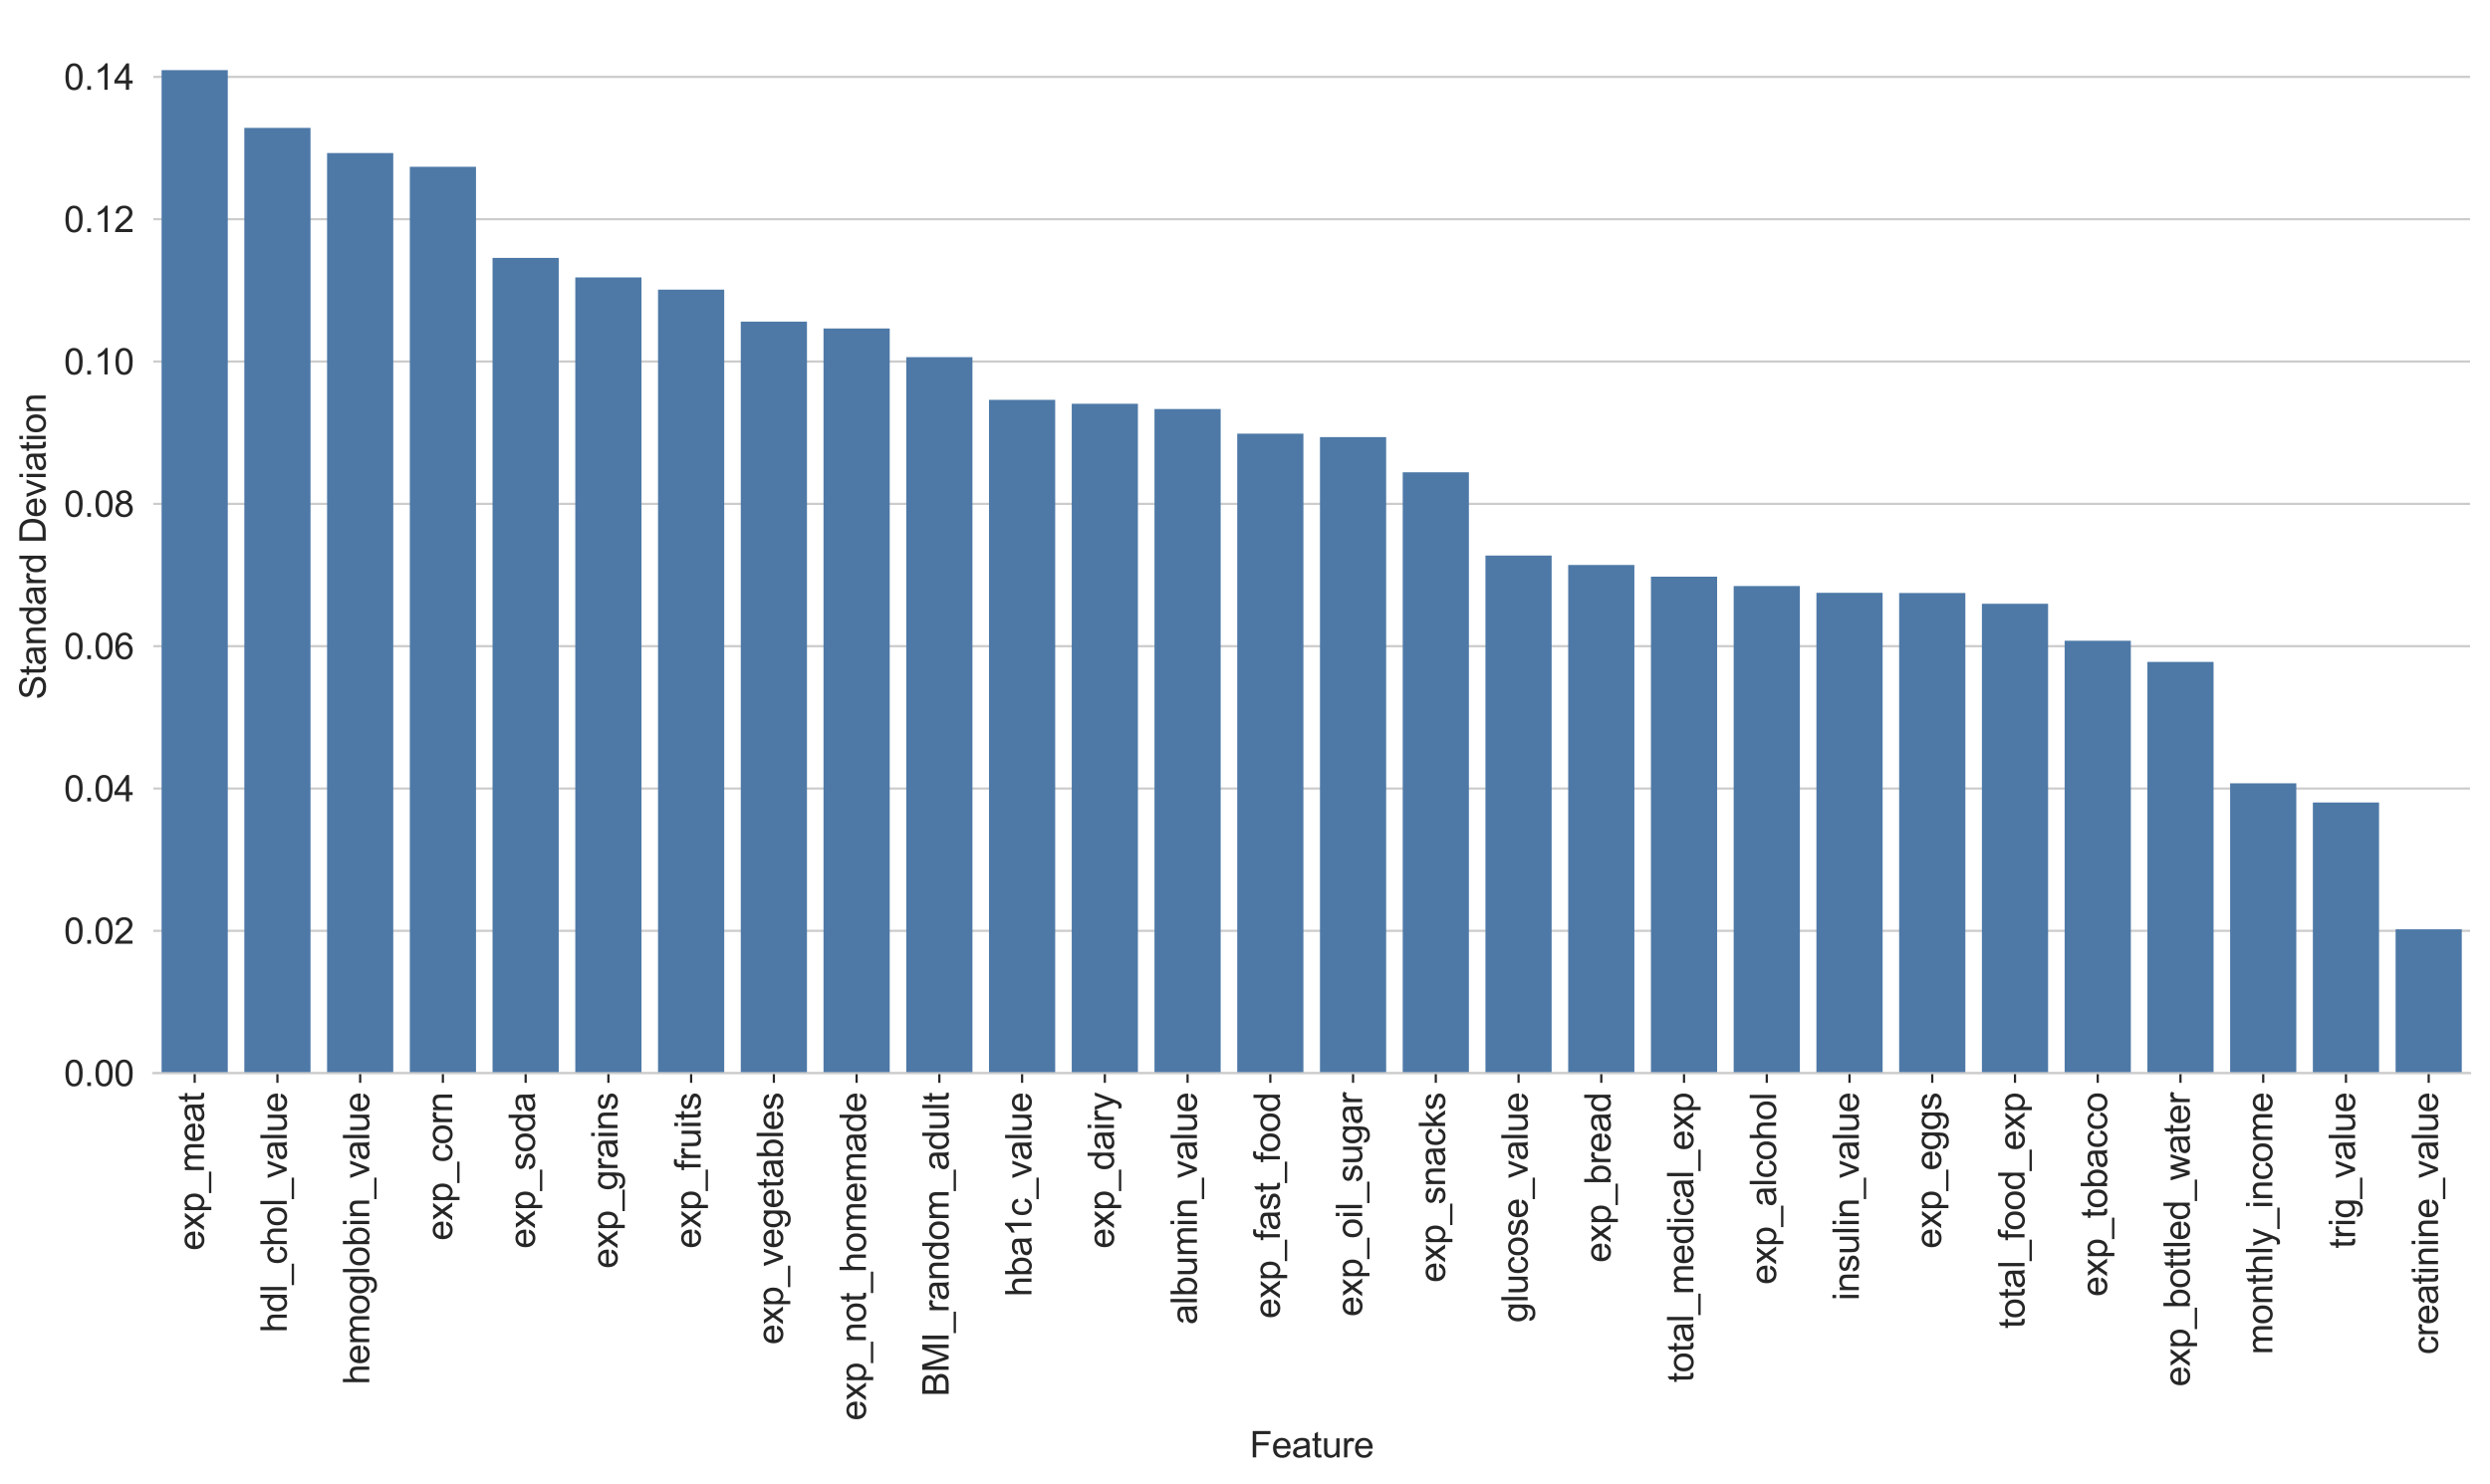 <?xml version="1.0" encoding="utf-8" standalone="no"?>
<!DOCTYPE svg PUBLIC "-//W3C//DTD SVG 1.1//EN"
  "http://www.w3.org/Graphics/SVG/1.1/DTD/svg11.dtd">
<svg height="536.328pt" version="1.1" viewBox="0 0 899.588 536.328" width="899.588pt" xmlns="http://www.w3.org/2000/svg" xmlns:xlink="http://www.w3.org/1999/xlink">
 <defs>
  <style type="text/css">*{stroke-linecap:butt;stroke-linejoin:round;}</style>
 </defs>
 <g id="figure_1">
  <g id="patch_1">
   <path d="M 0 536.328 
L 899.588 536.328 
L 899.588 0 
L 0 0 
z
" style="fill:#ffffff;"/>
  </g>
  <g id="axes_1">
   <g id="patch_2">
    <path d="M 55.388 387.72 
L 892.388 387.72 
L 892.388 7.2 
L 55.388 7.2 
z
" style="fill:#ffffff;"/>
   </g>
   <g id="matplotlib.axis_1">
    <g id="xtick_1">
     <g id="line2d_1">
      <defs>
       <path d="M 0 0 
L 0 3.5 
" id="m341958b7c1" style="stroke:#262626;stroke-width:0.8;"/>
      </defs>
      <g>
       <use style="fill:#262626;stroke:#262626;stroke-width:0.8;" x="70.335" xlink:href="#m341958b7c1" y="387.72"/>
      </g>
     </g>
     <g id="text_1">
      <!-- exp_meat -->
      <g style="fill:#262626;" transform="translate(73.695 451.806)rotate(-90)scale(0.13 -0.13)">
       <defs>
        <path d="M 2694 1069 
L 3275 997 
Q 3138 488 2766 206 
Q 2394 -75 1816 -75 
Q 1088 -75 661 373 
Q 234 822 234 1631 
Q 234 2469 665 2931 
Q 1097 3394 1784 3394 
Q 2450 3394 2872 2941 
Q 3294 2488 3294 1666 
Q 3294 1616 3291 1516 
L 816 1516 
Q 847 969 1125 678 
Q 1403 388 1819 388 
Q 2128 388 2347 550 
Q 2566 713 2694 1069 
z
M 847 1978 
L 2700 1978 
Q 2663 2397 2488 2606 
Q 2219 2931 1791 2931 
Q 1403 2931 1139 2672 
Q 875 2413 847 1978 
z
" id="ArialMT-65" transform="scale(0.016)"/>
        <path d="M 47 0 
L 1259 1725 
L 138 3319 
L 841 3319 
L 1350 2541 
Q 1494 2319 1581 2169 
Q 1719 2375 1834 2534 
L 2394 3319 
L 3066 3319 
L 1919 1756 
L 3153 0 
L 2463 0 
L 1781 1031 
L 1600 1309 
L 728 0 
L 47 0 
z
" id="ArialMT-78" transform="scale(0.016)"/>
        <path d="M 422 -1272 
L 422 3319 
L 934 3319 
L 934 2888 
Q 1116 3141 1344 3267 
Q 1572 3394 1897 3394 
Q 2322 3394 2647 3175 
Q 2972 2956 3137 2557 
Q 3303 2159 3303 1684 
Q 3303 1175 3120 767 
Q 2938 359 2589 142 
Q 2241 -75 1856 -75 
Q 1575 -75 1351 44 
Q 1128 163 984 344 
L 984 -1272 
L 422 -1272 
z
M 931 1641 
Q 931 1000 1190 694 
Q 1450 388 1819 388 
Q 2194 388 2461 705 
Q 2728 1022 2728 1688 
Q 2728 2322 2467 2637 
Q 2206 2953 1844 2953 
Q 1484 2953 1207 2617 
Q 931 2281 931 1641 
z
" id="ArialMT-70" transform="scale(0.016)"/>
        <path d="M -97 -1272 
L -97 -866 
L 3631 -866 
L 3631 -1272 
L -97 -1272 
z
" id="ArialMT-5f" transform="scale(0.016)"/>
        <path d="M 422 0 
L 422 3319 
L 925 3319 
L 925 2853 
Q 1081 3097 1340 3245 
Q 1600 3394 1931 3394 
Q 2300 3394 2536 3241 
Q 2772 3088 2869 2813 
Q 3263 3394 3894 3394 
Q 4388 3394 4653 3120 
Q 4919 2847 4919 2278 
L 4919 0 
L 4359 0 
L 4359 2091 
Q 4359 2428 4304 2576 
Q 4250 2725 4106 2815 
Q 3963 2906 3769 2906 
Q 3419 2906 3187 2673 
Q 2956 2441 2956 1928 
L 2956 0 
L 2394 0 
L 2394 2156 
Q 2394 2531 2256 2718 
Q 2119 2906 1806 2906 
Q 1569 2906 1367 2781 
Q 1166 2656 1075 2415 
Q 984 2175 984 1722 
L 984 0 
L 422 0 
z
" id="ArialMT-6d" transform="scale(0.016)"/>
        <path d="M 2588 409 
Q 2275 144 1986 34 
Q 1697 -75 1366 -75 
Q 819 -75 525 192 
Q 231 459 231 875 
Q 231 1119 342 1320 
Q 453 1522 633 1644 
Q 813 1766 1038 1828 
Q 1203 1872 1538 1913 
Q 2219 1994 2541 2106 
Q 2544 2222 2544 2253 
Q 2544 2597 2384 2738 
Q 2169 2928 1744 2928 
Q 1347 2928 1158 2789 
Q 969 2650 878 2297 
L 328 2372 
Q 403 2725 575 2942 
Q 747 3159 1072 3276 
Q 1397 3394 1825 3394 
Q 2250 3394 2515 3294 
Q 2781 3194 2906 3042 
Q 3031 2891 3081 2659 
Q 3109 2516 3109 2141 
L 3109 1391 
Q 3109 606 3145 398 
Q 3181 191 3288 0 
L 2700 0 
Q 2613 175 2588 409 
z
M 2541 1666 
Q 2234 1541 1622 1453 
Q 1275 1403 1131 1340 
Q 988 1278 909 1158 
Q 831 1038 831 891 
Q 831 666 1001 516 
Q 1172 366 1500 366 
Q 1825 366 2078 508 
Q 2331 650 2450 897 
Q 2541 1088 2541 1459 
L 2541 1666 
z
" id="ArialMT-61" transform="scale(0.016)"/>
        <path d="M 1650 503 
L 1731 6 
Q 1494 -44 1306 -44 
Q 1000 -44 831 53 
Q 663 150 594 308 
Q 525 466 525 972 
L 525 2881 
L 113 2881 
L 113 3319 
L 525 3319 
L 525 4141 
L 1084 4478 
L 1084 3319 
L 1650 3319 
L 1650 2881 
L 1084 2881 
L 1084 941 
Q 1084 700 1114 631 
Q 1144 563 1211 522 
Q 1278 481 1403 481 
Q 1497 481 1650 503 
z
" id="ArialMT-74" transform="scale(0.016)"/>
       </defs>
       <use xlink:href="#ArialMT-65"/>
       <use x="55.615" xlink:href="#ArialMT-78"/>
       <use x="105.615" xlink:href="#ArialMT-70"/>
       <use x="161.23" xlink:href="#ArialMT-5f"/>
       <use x="216.846" xlink:href="#ArialMT-6d"/>
       <use x="300.146" xlink:href="#ArialMT-65"/>
       <use x="355.762" xlink:href="#ArialMT-61"/>
       <use x="411.377" xlink:href="#ArialMT-74"/>
      </g>
     </g>
    </g>
    <g id="xtick_2">
     <g id="line2d_2">
      <g>
       <use style="fill:#262626;stroke:#262626;stroke-width:0.8;" x="100.227" xlink:href="#m341958b7c1" y="387.72"/>
      </g>
     </g>
     <g id="text_2">
      <!-- hdl_chol_value -->
      <g style="fill:#262626;" transform="translate(103.588 481.448)rotate(-90)scale(0.13 -0.13)">
       <defs>
        <path d="M 422 0 
L 422 4581 
L 984 4581 
L 984 2938 
Q 1378 3394 1978 3394 
Q 2347 3394 2619 3248 
Q 2891 3103 3008 2847 
Q 3125 2591 3125 2103 
L 3125 0 
L 2563 0 
L 2563 2103 
Q 2563 2525 2380 2717 
Q 2197 2909 1863 2909 
Q 1613 2909 1392 2779 
Q 1172 2650 1078 2428 
Q 984 2206 984 1816 
L 984 0 
L 422 0 
z
" id="ArialMT-68" transform="scale(0.016)"/>
        <path d="M 2575 0 
L 2575 419 
Q 2259 -75 1647 -75 
Q 1250 -75 917 144 
Q 584 363 401 755 
Q 219 1147 219 1656 
Q 219 2153 384 2558 
Q 550 2963 881 3178 
Q 1213 3394 1622 3394 
Q 1922 3394 2156 3267 
Q 2391 3141 2538 2938 
L 2538 4581 
L 3097 4581 
L 3097 0 
L 2575 0 
z
M 797 1656 
Q 797 1019 1065 703 
Q 1334 388 1700 388 
Q 2069 388 2326 689 
Q 2584 991 2584 1609 
Q 2584 2291 2321 2609 
Q 2059 2928 1675 2928 
Q 1300 2928 1048 2622 
Q 797 2316 797 1656 
z
" id="ArialMT-64" transform="scale(0.016)"/>
        <path d="M 409 0 
L 409 4581 
L 972 4581 
L 972 0 
L 409 0 
z
" id="ArialMT-6c" transform="scale(0.016)"/>
        <path d="M 2588 1216 
L 3141 1144 
Q 3050 572 2676 248 
Q 2303 -75 1759 -75 
Q 1078 -75 664 370 
Q 250 816 250 1647 
Q 250 2184 428 2587 
Q 606 2991 970 3192 
Q 1334 3394 1763 3394 
Q 2303 3394 2647 3120 
Q 2991 2847 3088 2344 
L 2541 2259 
Q 2463 2594 2264 2762 
Q 2066 2931 1784 2931 
Q 1359 2931 1093 2626 
Q 828 2322 828 1663 
Q 828 994 1084 691 
Q 1341 388 1753 388 
Q 2084 388 2306 591 
Q 2528 794 2588 1216 
z
" id="ArialMT-63" transform="scale(0.016)"/>
        <path d="M 213 1659 
Q 213 2581 725 3025 
Q 1153 3394 1769 3394 
Q 2453 3394 2887 2945 
Q 3322 2497 3322 1706 
Q 3322 1066 3130 698 
Q 2938 331 2570 128 
Q 2203 -75 1769 -75 
Q 1072 -75 642 372 
Q 213 819 213 1659 
z
M 791 1659 
Q 791 1022 1069 705 
Q 1347 388 1769 388 
Q 2188 388 2466 706 
Q 2744 1025 2744 1678 
Q 2744 2294 2464 2611 
Q 2184 2928 1769 2928 
Q 1347 2928 1069 2612 
Q 791 2297 791 1659 
z
" id="ArialMT-6f" transform="scale(0.016)"/>
        <path d="M 1344 0 
L 81 3319 
L 675 3319 
L 1388 1331 
Q 1503 1009 1600 663 
Q 1675 925 1809 1294 
L 2547 3319 
L 3125 3319 
L 1869 0 
L 1344 0 
z
" id="ArialMT-76" transform="scale(0.016)"/>
        <path d="M 2597 0 
L 2597 488 
Q 2209 -75 1544 -75 
Q 1250 -75 995 37 
Q 741 150 617 320 
Q 494 491 444 738 
Q 409 903 409 1263 
L 409 3319 
L 972 3319 
L 972 1478 
Q 972 1038 1006 884 
Q 1059 663 1231 536 
Q 1403 409 1656 409 
Q 1909 409 2131 539 
Q 2353 669 2445 892 
Q 2538 1116 2538 1541 
L 2538 3319 
L 3100 3319 
L 3100 0 
L 2597 0 
z
" id="ArialMT-75" transform="scale(0.016)"/>
       </defs>
       <use xlink:href="#ArialMT-68"/>
       <use x="55.615" xlink:href="#ArialMT-64"/>
       <use x="111.23" xlink:href="#ArialMT-6c"/>
       <use x="133.447" xlink:href="#ArialMT-5f"/>
       <use x="189.062" xlink:href="#ArialMT-63"/>
       <use x="239.062" xlink:href="#ArialMT-68"/>
       <use x="294.678" xlink:href="#ArialMT-6f"/>
       <use x="350.293" xlink:href="#ArialMT-6c"/>
       <use x="372.51" xlink:href="#ArialMT-5f"/>
       <use x="428.125" xlink:href="#ArialMT-76"/>
       <use x="478.125" xlink:href="#ArialMT-61"/>
       <use x="533.74" xlink:href="#ArialMT-6c"/>
       <use x="555.957" xlink:href="#ArialMT-75"/>
       <use x="611.572" xlink:href="#ArialMT-65"/>
      </g>
     </g>
    </g>
    <g id="xtick_3">
     <g id="line2d_3">
      <g>
       <use style="fill:#262626;stroke:#262626;stroke-width:0.8;" x="130.12" xlink:href="#m341958b7c1" y="387.72"/>
      </g>
     </g>
     <g id="text_3">
      <!-- hemoglobin_value -->
      <g style="fill:#262626;" transform="translate(133.405 500.235)rotate(-90)scale(0.13 -0.13)">
       <defs>
        <path d="M 319 -275 
L 866 -356 
Q 900 -609 1056 -725 
Q 1266 -881 1628 -881 
Q 2019 -881 2231 -725 
Q 2444 -569 2519 -288 
Q 2563 -116 2559 434 
Q 2191 0 1641 0 
Q 956 0 581 494 
Q 206 988 206 1678 
Q 206 2153 378 2554 
Q 550 2956 876 3175 
Q 1203 3394 1644 3394 
Q 2231 3394 2613 2919 
L 2613 3319 
L 3131 3319 
L 3131 450 
Q 3131 -325 2973 -648 
Q 2816 -972 2473 -1159 
Q 2131 -1347 1631 -1347 
Q 1038 -1347 672 -1080 
Q 306 -813 319 -275 
z
M 784 1719 
Q 784 1066 1043 766 
Q 1303 466 1694 466 
Q 2081 466 2343 764 
Q 2606 1063 2606 1700 
Q 2606 2309 2336 2618 
Q 2066 2928 1684 2928 
Q 1309 2928 1046 2623 
Q 784 2319 784 1719 
z
" id="ArialMT-67" transform="scale(0.016)"/>
        <path d="M 941 0 
L 419 0 
L 419 4581 
L 981 4581 
L 981 2947 
Q 1338 3394 1891 3394 
Q 2197 3394 2470 3270 
Q 2744 3147 2920 2923 
Q 3097 2700 3197 2384 
Q 3297 2069 3297 1709 
Q 3297 856 2875 390 
Q 2453 -75 1863 -75 
Q 1275 -75 941 416 
L 941 0 
z
M 934 1684 
Q 934 1088 1097 822 
Q 1363 388 1816 388 
Q 2184 388 2453 708 
Q 2722 1028 2722 1663 
Q 2722 2313 2464 2622 
Q 2206 2931 1841 2931 
Q 1472 2931 1203 2611 
Q 934 2291 934 1684 
z
" id="ArialMT-62" transform="scale(0.016)"/>
        <path d="M 425 3934 
L 425 4581 
L 988 4581 
L 988 3934 
L 425 3934 
z
M 425 0 
L 425 3319 
L 988 3319 
L 988 0 
L 425 0 
z
" id="ArialMT-69" transform="scale(0.016)"/>
        <path d="M 422 0 
L 422 3319 
L 928 3319 
L 928 2847 
Q 1294 3394 1984 3394 
Q 2284 3394 2536 3286 
Q 2788 3178 2913 3003 
Q 3038 2828 3088 2588 
Q 3119 2431 3119 2041 
L 3119 0 
L 2556 0 
L 2556 2019 
Q 2556 2363 2490 2533 
Q 2425 2703 2258 2804 
Q 2091 2906 1866 2906 
Q 1506 2906 1245 2678 
Q 984 2450 984 1813 
L 984 0 
L 422 0 
z
" id="ArialMT-6e" transform="scale(0.016)"/>
       </defs>
       <use xlink:href="#ArialMT-68"/>
       <use x="55.615" xlink:href="#ArialMT-65"/>
       <use x="111.23" xlink:href="#ArialMT-6d"/>
       <use x="194.531" xlink:href="#ArialMT-6f"/>
       <use x="250.146" xlink:href="#ArialMT-67"/>
       <use x="305.762" xlink:href="#ArialMT-6c"/>
       <use x="327.979" xlink:href="#ArialMT-6f"/>
       <use x="383.594" xlink:href="#ArialMT-62"/>
       <use x="439.209" xlink:href="#ArialMT-69"/>
       <use x="461.426" xlink:href="#ArialMT-6e"/>
       <use x="517.041" xlink:href="#ArialMT-5f"/>
       <use x="572.656" xlink:href="#ArialMT-76"/>
       <use x="622.656" xlink:href="#ArialMT-61"/>
       <use x="678.271" xlink:href="#ArialMT-6c"/>
       <use x="700.488" xlink:href="#ArialMT-75"/>
       <use x="756.104" xlink:href="#ArialMT-65"/>
      </g>
     </g>
    </g>
    <g id="xtick_4">
     <g id="line2d_4">
      <g>
       <use style="fill:#262626;stroke:#262626;stroke-width:0.8;" x="160.013" xlink:href="#m341958b7c1" y="387.72"/>
      </g>
     </g>
     <g id="text_4">
      <!-- exp_corn -->
      <g style="fill:#262626;" transform="translate(163.374 448.195)rotate(-90)scale(0.13 -0.13)">
       <defs>
        <path d="M 416 0 
L 416 3319 
L 922 3319 
L 922 2816 
Q 1116 3169 1280 3281 
Q 1444 3394 1641 3394 
Q 1925 3394 2219 3213 
L 2025 2691 
Q 1819 2813 1613 2813 
Q 1428 2813 1281 2702 
Q 1134 2591 1072 2394 
Q 978 2094 978 1738 
L 978 0 
L 416 0 
z
" id="ArialMT-72" transform="scale(0.016)"/>
       </defs>
       <use xlink:href="#ArialMT-65"/>
       <use x="55.615" xlink:href="#ArialMT-78"/>
       <use x="105.615" xlink:href="#ArialMT-70"/>
       <use x="161.23" xlink:href="#ArialMT-5f"/>
       <use x="216.846" xlink:href="#ArialMT-63"/>
       <use x="266.846" xlink:href="#ArialMT-6f"/>
       <use x="322.461" xlink:href="#ArialMT-72"/>
       <use x="355.762" xlink:href="#ArialMT-6e"/>
      </g>
     </g>
    </g>
    <g id="xtick_5">
     <g id="line2d_5">
      <g>
       <use style="fill:#262626;stroke:#262626;stroke-width:0.8;" x="189.906" xlink:href="#m341958b7c1" y="387.72"/>
      </g>
     </g>
     <g id="text_5">
      <!-- exp_soda -->
      <g style="fill:#262626;" transform="translate(193.267 451.095)rotate(-90)scale(0.13 -0.13)">
       <defs>
        <path d="M 197 991 
L 753 1078 
Q 800 744 1014 566 
Q 1228 388 1613 388 
Q 2000 388 2187 545 
Q 2375 703 2375 916 
Q 2375 1106 2209 1216 
Q 2094 1291 1634 1406 
Q 1016 1563 777 1677 
Q 538 1791 414 1992 
Q 291 2194 291 2438 
Q 291 2659 392 2848 
Q 494 3038 669 3163 
Q 800 3259 1026 3326 
Q 1253 3394 1513 3394 
Q 1903 3394 2198 3281 
Q 2494 3169 2634 2976 
Q 2775 2784 2828 2463 
L 2278 2388 
Q 2241 2644 2061 2787 
Q 1881 2931 1553 2931 
Q 1166 2931 1000 2803 
Q 834 2675 834 2503 
Q 834 2394 903 2306 
Q 972 2216 1119 2156 
Q 1203 2125 1616 2013 
Q 2213 1853 2448 1751 
Q 2684 1650 2818 1456 
Q 2953 1263 2953 975 
Q 2953 694 2789 445 
Q 2625 197 2315 61 
Q 2006 -75 1616 -75 
Q 969 -75 630 194 
Q 291 463 197 991 
z
" id="ArialMT-73" transform="scale(0.016)"/>
       </defs>
       <use xlink:href="#ArialMT-65"/>
       <use x="55.615" xlink:href="#ArialMT-78"/>
       <use x="105.615" xlink:href="#ArialMT-70"/>
       <use x="161.23" xlink:href="#ArialMT-5f"/>
       <use x="216.846" xlink:href="#ArialMT-73"/>
       <use x="266.846" xlink:href="#ArialMT-6f"/>
       <use x="322.461" xlink:href="#ArialMT-64"/>
       <use x="378.076" xlink:href="#ArialMT-61"/>
      </g>
     </g>
    </g>
    <g id="xtick_6">
     <g id="line2d_6">
      <g>
       <use style="fill:#262626;stroke:#262626;stroke-width:0.8;" x="219.799" xlink:href="#m341958b7c1" y="387.72"/>
      </g>
     </g>
     <g id="text_6">
      <!-- exp_grains -->
      <g style="fill:#262626;" transform="translate(223.083 458.312)rotate(-90)scale(0.13 -0.13)">
       <use xlink:href="#ArialMT-65"/>
       <use x="55.615" xlink:href="#ArialMT-78"/>
       <use x="105.615" xlink:href="#ArialMT-70"/>
       <use x="161.23" xlink:href="#ArialMT-5f"/>
       <use x="216.846" xlink:href="#ArialMT-67"/>
       <use x="272.461" xlink:href="#ArialMT-72"/>
       <use x="305.762" xlink:href="#ArialMT-61"/>
       <use x="361.377" xlink:href="#ArialMT-69"/>
       <use x="383.594" xlink:href="#ArialMT-6e"/>
       <use x="439.209" xlink:href="#ArialMT-73"/>
      </g>
     </g>
    </g>
    <g id="xtick_7">
     <g id="line2d_7">
      <g>
       <use style="fill:#262626;stroke:#262626;stroke-width:0.8;" x="249.692" xlink:href="#m341958b7c1" y="387.72"/>
      </g>
     </g>
     <g id="text_7">
      <!-- exp_fruits -->
      <g style="fill:#262626;" transform="translate(253.132 451.077)rotate(-90)scale(0.13 -0.13)">
       <defs>
        <path d="M 556 0 
L 556 2881 
L 59 2881 
L 59 3319 
L 556 3319 
L 556 3672 
Q 556 4006 616 4169 
Q 697 4388 901 4523 
Q 1106 4659 1475 4659 
Q 1713 4659 2000 4603 
L 1916 4113 
Q 1741 4144 1584 4144 
Q 1328 4144 1222 4034 
Q 1116 3925 1116 3625 
L 1116 3319 
L 1763 3319 
L 1763 2881 
L 1116 2881 
L 1116 0 
L 556 0 
z
" id="ArialMT-66" transform="scale(0.016)"/>
       </defs>
       <use xlink:href="#ArialMT-65"/>
       <use x="55.615" xlink:href="#ArialMT-78"/>
       <use x="105.615" xlink:href="#ArialMT-70"/>
       <use x="161.23" xlink:href="#ArialMT-5f"/>
       <use x="216.846" xlink:href="#ArialMT-66"/>
       <use x="244.629" xlink:href="#ArialMT-72"/>
       <use x="277.93" xlink:href="#ArialMT-75"/>
       <use x="333.545" xlink:href="#ArialMT-69"/>
       <use x="355.762" xlink:href="#ArialMT-74"/>
       <use x="383.545" xlink:href="#ArialMT-73"/>
      </g>
     </g>
    </g>
    <g id="xtick_8">
     <g id="line2d_8">
      <g>
       <use style="fill:#262626;stroke:#262626;stroke-width:0.8;" x="279.585" xlink:href="#m341958b7c1" y="387.72"/>
      </g>
     </g>
     <g id="text_8">
      <!-- exp_vegetables -->
      <g style="fill:#262626;" transform="translate(282.869 485.783)rotate(-90)scale(0.13 -0.13)">
       <use xlink:href="#ArialMT-65"/>
       <use x="55.615" xlink:href="#ArialMT-78"/>
       <use x="105.615" xlink:href="#ArialMT-70"/>
       <use x="161.23" xlink:href="#ArialMT-5f"/>
       <use x="216.846" xlink:href="#ArialMT-76"/>
       <use x="266.846" xlink:href="#ArialMT-65"/>
       <use x="322.461" xlink:href="#ArialMT-67"/>
       <use x="378.076" xlink:href="#ArialMT-65"/>
       <use x="433.691" xlink:href="#ArialMT-74"/>
       <use x="461.475" xlink:href="#ArialMT-61"/>
       <use x="517.09" xlink:href="#ArialMT-62"/>
       <use x="572.705" xlink:href="#ArialMT-6c"/>
       <use x="594.922" xlink:href="#ArialMT-65"/>
       <use x="650.537" xlink:href="#ArialMT-73"/>
      </g>
     </g>
    </g>
    <g id="xtick_9">
     <g id="line2d_9">
      <g>
       <use style="fill:#262626;stroke:#262626;stroke-width:0.8;" x="309.477" xlink:href="#m341958b7c1" y="387.72"/>
      </g>
     </g>
     <g id="text_9">
      <!-- exp_not_homemade -->
      <g style="fill:#262626;" transform="translate(312.838 513.239)rotate(-90)scale(0.13 -0.13)">
       <use xlink:href="#ArialMT-65"/>
       <use x="55.615" xlink:href="#ArialMT-78"/>
       <use x="105.615" xlink:href="#ArialMT-70"/>
       <use x="161.23" xlink:href="#ArialMT-5f"/>
       <use x="216.846" xlink:href="#ArialMT-6e"/>
       <use x="272.461" xlink:href="#ArialMT-6f"/>
       <use x="328.076" xlink:href="#ArialMT-74"/>
       <use x="355.859" xlink:href="#ArialMT-5f"/>
       <use x="411.475" xlink:href="#ArialMT-68"/>
       <use x="467.09" xlink:href="#ArialMT-6f"/>
       <use x="522.705" xlink:href="#ArialMT-6d"/>
       <use x="606.006" xlink:href="#ArialMT-65"/>
       <use x="661.621" xlink:href="#ArialMT-6d"/>
       <use x="744.922" xlink:href="#ArialMT-61"/>
       <use x="800.537" xlink:href="#ArialMT-64"/>
       <use x="856.152" xlink:href="#ArialMT-65"/>
      </g>
     </g>
    </g>
    <g id="xtick_10">
     <g id="line2d_10">
      <g>
       <use style="fill:#262626;stroke:#262626;stroke-width:0.8;" x="339.37" xlink:href="#m341958b7c1" y="387.72"/>
      </g>
     </g>
     <g id="text_10">
      <!-- BMI_random_adult -->
      <g style="fill:#262626;" transform="translate(342.731 504.552)rotate(-90)scale(0.13 -0.13)">
       <defs>
        <path d="M 469 0 
L 469 4581 
L 2188 4581 
Q 2713 4581 3030 4442 
Q 3347 4303 3526 4014 
Q 3706 3725 3706 3409 
Q 3706 3116 3547 2856 
Q 3388 2597 3066 2438 
Q 3481 2316 3704 2022 
Q 3928 1728 3928 1328 
Q 3928 1006 3792 729 
Q 3656 453 3456 303 
Q 3256 153 2954 76 
Q 2653 0 2216 0 
L 469 0 
z
M 1075 2656 
L 2066 2656 
Q 2469 2656 2644 2709 
Q 2875 2778 2992 2937 
Q 3109 3097 3109 3338 
Q 3109 3566 3000 3739 
Q 2891 3913 2687 3977 
Q 2484 4041 1991 4041 
L 1075 4041 
L 1075 2656 
z
M 1075 541 
L 2216 541 
Q 2509 541 2628 563 
Q 2838 600 2978 687 
Q 3119 775 3209 942 
Q 3300 1109 3300 1328 
Q 3300 1584 3169 1773 
Q 3038 1963 2805 2039 
Q 2572 2116 2134 2116 
L 1075 2116 
L 1075 541 
z
" id="ArialMT-42" transform="scale(0.016)"/>
        <path d="M 475 0 
L 475 4581 
L 1388 4581 
L 2472 1338 
Q 2622 884 2691 659 
Q 2769 909 2934 1394 
L 4031 4581 
L 4847 4581 
L 4847 0 
L 4263 0 
L 4263 3834 
L 2931 0 
L 2384 0 
L 1059 3900 
L 1059 0 
L 475 0 
z
" id="ArialMT-4d" transform="scale(0.016)"/>
        <path d="M 597 0 
L 597 4581 
L 1203 4581 
L 1203 0 
L 597 0 
z
" id="ArialMT-49" transform="scale(0.016)"/>
       </defs>
       <use xlink:href="#ArialMT-42"/>
       <use x="66.699" xlink:href="#ArialMT-4d"/>
       <use x="150" xlink:href="#ArialMT-49"/>
       <use x="177.783" xlink:href="#ArialMT-5f"/>
       <use x="233.398" xlink:href="#ArialMT-72"/>
       <use x="266.699" xlink:href="#ArialMT-61"/>
       <use x="322.314" xlink:href="#ArialMT-6e"/>
       <use x="377.93" xlink:href="#ArialMT-64"/>
       <use x="433.545" xlink:href="#ArialMT-6f"/>
       <use x="489.16" xlink:href="#ArialMT-6d"/>
       <use x="572.461" xlink:href="#ArialMT-5f"/>
       <use x="628.076" xlink:href="#ArialMT-61"/>
       <use x="683.691" xlink:href="#ArialMT-64"/>
       <use x="739.307" xlink:href="#ArialMT-75"/>
       <use x="794.922" xlink:href="#ArialMT-6c"/>
       <use x="817.139" xlink:href="#ArialMT-74"/>
      </g>
     </g>
    </g>
    <g id="xtick_11">
     <g id="line2d_11">
      <g>
       <use style="fill:#262626;stroke:#262626;stroke-width:0.8;" x="369.263" xlink:href="#m341958b7c1" y="387.72"/>
      </g>
     </g>
     <g id="text_11">
      <!-- hba1c_value -->
      <g style="fill:#262626;" transform="translate(372.643 468.442)rotate(-90)scale(0.13 -0.13)">
       <defs>
        <path d="M 2384 0 
L 1822 0 
L 1822 3584 
Q 1619 3391 1289 3197 
Q 959 3003 697 2906 
L 697 3450 
Q 1169 3672 1522 3987 
Q 1875 4303 2022 4600 
L 2384 4600 
L 2384 0 
z
" id="ArialMT-31" transform="scale(0.016)"/>
       </defs>
       <use xlink:href="#ArialMT-68"/>
       <use x="55.615" xlink:href="#ArialMT-62"/>
       <use x="111.23" xlink:href="#ArialMT-61"/>
       <use x="166.846" xlink:href="#ArialMT-31"/>
       <use x="222.461" xlink:href="#ArialMT-63"/>
       <use x="272.461" xlink:href="#ArialMT-5f"/>
       <use x="328.076" xlink:href="#ArialMT-76"/>
       <use x="378.076" xlink:href="#ArialMT-61"/>
       <use x="433.691" xlink:href="#ArialMT-6c"/>
       <use x="455.908" xlink:href="#ArialMT-75"/>
       <use x="511.523" xlink:href="#ArialMT-65"/>
      </g>
     </g>
    </g>
    <g id="xtick_12">
     <g id="line2d_12">
      <g>
       <use style="fill:#262626;stroke:#262626;stroke-width:0.8;" x="399.156" xlink:href="#m341958b7c1" y="387.72"/>
      </g>
     </g>
     <g id="text_12">
      <!-- exp_dairy -->
      <g style="fill:#262626;" transform="translate(402.441 451.083)rotate(-90)scale(0.13 -0.13)">
       <defs>
        <path d="M 397 -1278 
L 334 -750 
Q 519 -800 656 -800 
Q 844 -800 956 -737 
Q 1069 -675 1141 -563 
Q 1194 -478 1313 -144 
Q 1328 -97 1363 -6 
L 103 3319 
L 709 3319 
L 1400 1397 
Q 1534 1031 1641 628 
Q 1738 1016 1872 1384 
L 2581 3319 
L 3144 3319 
L 1881 -56 
Q 1678 -603 1566 -809 
Q 1416 -1088 1222 -1217 
Q 1028 -1347 759 -1347 
Q 597 -1347 397 -1278 
z
" id="ArialMT-79" transform="scale(0.016)"/>
       </defs>
       <use xlink:href="#ArialMT-65"/>
       <use x="55.615" xlink:href="#ArialMT-78"/>
       <use x="105.615" xlink:href="#ArialMT-70"/>
       <use x="161.23" xlink:href="#ArialMT-5f"/>
       <use x="216.846" xlink:href="#ArialMT-64"/>
       <use x="272.461" xlink:href="#ArialMT-61"/>
       <use x="328.076" xlink:href="#ArialMT-69"/>
       <use x="350.293" xlink:href="#ArialMT-72"/>
       <use x="383.594" xlink:href="#ArialMT-79"/>
      </g>
     </g>
    </g>
    <g id="xtick_13">
     <g id="line2d_13">
      <g>
       <use style="fill:#262626;stroke:#262626;stroke-width:0.8;" x="429.049" xlink:href="#m341958b7c1" y="387.72"/>
      </g>
     </g>
     <g id="text_13">
      <!-- albumin_value -->
      <g style="fill:#262626;" transform="translate(432.41 478.548)rotate(-90)scale(0.13 -0.13)">
       <use xlink:href="#ArialMT-61"/>
       <use x="55.615" xlink:href="#ArialMT-6c"/>
       <use x="77.832" xlink:href="#ArialMT-62"/>
       <use x="133.447" xlink:href="#ArialMT-75"/>
       <use x="189.062" xlink:href="#ArialMT-6d"/>
       <use x="272.363" xlink:href="#ArialMT-69"/>
       <use x="294.58" xlink:href="#ArialMT-6e"/>
       <use x="350.195" xlink:href="#ArialMT-5f"/>
       <use x="405.811" xlink:href="#ArialMT-76"/>
       <use x="455.811" xlink:href="#ArialMT-61"/>
       <use x="511.426" xlink:href="#ArialMT-6c"/>
       <use x="533.643" xlink:href="#ArialMT-75"/>
       <use x="589.258" xlink:href="#ArialMT-65"/>
      </g>
     </g>
    </g>
    <g id="xtick_14">
     <g id="line2d_14">
      <g>
       <use style="fill:#262626;stroke:#262626;stroke-width:0.8;" x="458.942" xlink:href="#m341958b7c1" y="387.72"/>
      </g>
     </g>
     <g id="text_14">
      <!-- exp_fast_food -->
      <g style="fill:#262626;" transform="translate(462.382 476.388)rotate(-90)scale(0.13 -0.13)">
       <use xlink:href="#ArialMT-65"/>
       <use x="55.615" xlink:href="#ArialMT-78"/>
       <use x="105.615" xlink:href="#ArialMT-70"/>
       <use x="161.23" xlink:href="#ArialMT-5f"/>
       <use x="216.846" xlink:href="#ArialMT-66"/>
       <use x="244.629" xlink:href="#ArialMT-61"/>
       <use x="300.244" xlink:href="#ArialMT-73"/>
       <use x="350.244" xlink:href="#ArialMT-74"/>
       <use x="378.027" xlink:href="#ArialMT-5f"/>
       <use x="433.643" xlink:href="#ArialMT-66"/>
       <use x="461.426" xlink:href="#ArialMT-6f"/>
       <use x="517.041" xlink:href="#ArialMT-6f"/>
       <use x="572.656" xlink:href="#ArialMT-64"/>
      </g>
     </g>
    </g>
    <g id="xtick_15">
     <g id="line2d_15">
      <g>
       <use style="fill:#262626;stroke:#262626;stroke-width:0.8;" x="488.835" xlink:href="#m341958b7c1" y="387.72"/>
      </g>
     </g>
     <g id="text_15">
      <!-- exp_oil_sugar -->
      <g style="fill:#262626;" transform="translate(492.119 475.659)rotate(-90)scale(0.13 -0.13)">
       <use xlink:href="#ArialMT-65"/>
       <use x="55.615" xlink:href="#ArialMT-78"/>
       <use x="105.615" xlink:href="#ArialMT-70"/>
       <use x="161.23" xlink:href="#ArialMT-5f"/>
       <use x="216.846" xlink:href="#ArialMT-6f"/>
       <use x="272.461" xlink:href="#ArialMT-69"/>
       <use x="294.678" xlink:href="#ArialMT-6c"/>
       <use x="316.895" xlink:href="#ArialMT-5f"/>
       <use x="372.51" xlink:href="#ArialMT-73"/>
       <use x="422.51" xlink:href="#ArialMT-75"/>
       <use x="478.125" xlink:href="#ArialMT-67"/>
       <use x="533.74" xlink:href="#ArialMT-61"/>
       <use x="589.355" xlink:href="#ArialMT-72"/>
      </g>
     </g>
    </g>
    <g id="xtick_16">
     <g id="line2d_16">
      <g>
       <use style="fill:#262626;stroke:#262626;stroke-width:0.8;" x="518.727" xlink:href="#m341958b7c1" y="387.72"/>
      </g>
     </g>
     <g id="text_16">
      <!-- exp_snacks -->
      <g style="fill:#262626;" transform="translate(522.088 463.366)rotate(-90)scale(0.13 -0.13)">
       <defs>
        <path d="M 425 0 
L 425 4581 
L 988 4581 
L 988 1969 
L 2319 3319 
L 3047 3319 
L 1778 2088 
L 3175 0 
L 2481 0 
L 1384 1697 
L 988 1316 
L 988 0 
L 425 0 
z
" id="ArialMT-6b" transform="scale(0.016)"/>
       </defs>
       <use xlink:href="#ArialMT-65"/>
       <use x="55.615" xlink:href="#ArialMT-78"/>
       <use x="105.615" xlink:href="#ArialMT-70"/>
       <use x="161.23" xlink:href="#ArialMT-5f"/>
       <use x="216.846" xlink:href="#ArialMT-73"/>
       <use x="266.846" xlink:href="#ArialMT-6e"/>
       <use x="322.461" xlink:href="#ArialMT-61"/>
       <use x="378.076" xlink:href="#ArialMT-63"/>
       <use x="428.076" xlink:href="#ArialMT-6b"/>
       <use x="478.076" xlink:href="#ArialMT-73"/>
      </g>
     </g>
    </g>
    <g id="xtick_17">
     <g id="line2d_17">
      <g>
       <use style="fill:#262626;stroke:#262626;stroke-width:0.8;" x="548.62" xlink:href="#m341958b7c1" y="387.72"/>
      </g>
     </g>
     <g id="text_17">
      <!-- glucose_value -->
      <g style="fill:#262626;" transform="translate(551.905 477.831)rotate(-90)scale(0.13 -0.13)">
       <use xlink:href="#ArialMT-67"/>
       <use x="55.615" xlink:href="#ArialMT-6c"/>
       <use x="77.832" xlink:href="#ArialMT-75"/>
       <use x="133.447" xlink:href="#ArialMT-63"/>
       <use x="183.447" xlink:href="#ArialMT-6f"/>
       <use x="239.062" xlink:href="#ArialMT-73"/>
       <use x="289.062" xlink:href="#ArialMT-65"/>
       <use x="344.678" xlink:href="#ArialMT-5f"/>
       <use x="400.293" xlink:href="#ArialMT-76"/>
       <use x="450.293" xlink:href="#ArialMT-61"/>
       <use x="505.908" xlink:href="#ArialMT-6c"/>
       <use x="528.125" xlink:href="#ArialMT-75"/>
       <use x="583.74" xlink:href="#ArialMT-65"/>
      </g>
     </g>
    </g>
    <g id="xtick_18">
     <g id="line2d_18">
      <g>
       <use style="fill:#262626;stroke:#262626;stroke-width:0.8;" x="578.513" xlink:href="#m341958b7c1" y="387.72"/>
      </g>
     </g>
     <g id="text_18">
      <!-- exp_bread -->
      <g style="fill:#262626;" transform="translate(581.874 456.153)rotate(-90)scale(0.13 -0.13)">
       <use xlink:href="#ArialMT-65"/>
       <use x="55.615" xlink:href="#ArialMT-78"/>
       <use x="105.615" xlink:href="#ArialMT-70"/>
       <use x="161.23" xlink:href="#ArialMT-5f"/>
       <use x="216.846" xlink:href="#ArialMT-62"/>
       <use x="272.461" xlink:href="#ArialMT-72"/>
       <use x="305.762" xlink:href="#ArialMT-65"/>
       <use x="361.377" xlink:href="#ArialMT-61"/>
       <use x="416.992" xlink:href="#ArialMT-64"/>
      </g>
     </g>
    </g>
    <g id="xtick_19">
     <g id="line2d_19">
      <g>
       <use style="fill:#262626;stroke:#262626;stroke-width:0.8;" x="608.406" xlink:href="#m341958b7c1" y="387.72"/>
      </g>
     </g>
     <g id="text_19">
      <!-- total_medical_exp -->
      <g style="fill:#262626;" transform="translate(611.767 499.5)rotate(-90)scale(0.13 -0.13)">
       <use xlink:href="#ArialMT-74"/>
       <use x="27.783" xlink:href="#ArialMT-6f"/>
       <use x="83.398" xlink:href="#ArialMT-74"/>
       <use x="111.182" xlink:href="#ArialMT-61"/>
       <use x="166.797" xlink:href="#ArialMT-6c"/>
       <use x="189.014" xlink:href="#ArialMT-5f"/>
       <use x="244.629" xlink:href="#ArialMT-6d"/>
       <use x="327.93" xlink:href="#ArialMT-65"/>
       <use x="383.545" xlink:href="#ArialMT-64"/>
       <use x="439.16" xlink:href="#ArialMT-69"/>
       <use x="461.377" xlink:href="#ArialMT-63"/>
       <use x="511.377" xlink:href="#ArialMT-61"/>
       <use x="566.992" xlink:href="#ArialMT-6c"/>
       <use x="589.209" xlink:href="#ArialMT-5f"/>
       <use x="644.824" xlink:href="#ArialMT-65"/>
       <use x="700.439" xlink:href="#ArialMT-78"/>
       <use x="750.439" xlink:href="#ArialMT-70"/>
      </g>
     </g>
    </g>
    <g id="xtick_20">
     <g id="line2d_20">
      <g>
       <use style="fill:#262626;stroke:#262626;stroke-width:0.8;" x="638.299" xlink:href="#m341958b7c1" y="387.72"/>
      </g>
     </g>
     <g id="text_20">
      <!-- exp_alcohol -->
      <g style="fill:#262626;" transform="translate(641.66 464.101)rotate(-90)scale(0.13 -0.13)">
       <use xlink:href="#ArialMT-65"/>
       <use x="55.615" xlink:href="#ArialMT-78"/>
       <use x="105.615" xlink:href="#ArialMT-70"/>
       <use x="161.23" xlink:href="#ArialMT-5f"/>
       <use x="216.846" xlink:href="#ArialMT-61"/>
       <use x="272.461" xlink:href="#ArialMT-6c"/>
       <use x="294.678" xlink:href="#ArialMT-63"/>
       <use x="344.678" xlink:href="#ArialMT-6f"/>
       <use x="400.293" xlink:href="#ArialMT-68"/>
       <use x="455.908" xlink:href="#ArialMT-6f"/>
       <use x="511.523" xlink:href="#ArialMT-6c"/>
      </g>
     </g>
    </g>
    <g id="xtick_21">
     <g id="line2d_21">
      <g>
       <use style="fill:#262626;stroke:#262626;stroke-width:0.8;" x="668.192" xlink:href="#m341958b7c1" y="387.72"/>
      </g>
     </g>
     <g id="text_21">
      <!-- insulin_value -->
      <g style="fill:#262626;" transform="translate(671.552 469.878)rotate(-90)scale(0.13 -0.13)">
       <use xlink:href="#ArialMT-69"/>
       <use x="22.217" xlink:href="#ArialMT-6e"/>
       <use x="77.832" xlink:href="#ArialMT-73"/>
       <use x="127.832" xlink:href="#ArialMT-75"/>
       <use x="183.447" xlink:href="#ArialMT-6c"/>
       <use x="205.664" xlink:href="#ArialMT-69"/>
       <use x="227.881" xlink:href="#ArialMT-6e"/>
       <use x="283.496" xlink:href="#ArialMT-5f"/>
       <use x="339.111" xlink:href="#ArialMT-76"/>
       <use x="389.111" xlink:href="#ArialMT-61"/>
       <use x="444.727" xlink:href="#ArialMT-6c"/>
       <use x="466.943" xlink:href="#ArialMT-75"/>
       <use x="522.559" xlink:href="#ArialMT-65"/>
      </g>
     </g>
    </g>
    <g id="xtick_22">
     <g id="line2d_22">
      <g>
       <use style="fill:#262626;stroke:#262626;stroke-width:0.8;" x="698.085" xlink:href="#m341958b7c1" y="387.72"/>
      </g>
     </g>
     <g id="text_22">
      <!-- exp_eggs -->
      <g style="fill:#262626;" transform="translate(701.293 451.095)rotate(-90)scale(0.13 -0.13)">
       <use xlink:href="#ArialMT-65"/>
       <use x="55.615" xlink:href="#ArialMT-78"/>
       <use x="105.615" xlink:href="#ArialMT-70"/>
       <use x="161.23" xlink:href="#ArialMT-5f"/>
       <use x="216.846" xlink:href="#ArialMT-65"/>
       <use x="272.461" xlink:href="#ArialMT-67"/>
       <use x="328.076" xlink:href="#ArialMT-67"/>
       <use x="383.691" xlink:href="#ArialMT-73"/>
      </g>
     </g>
    </g>
    <g id="xtick_23">
     <g id="line2d_23">
      <g>
       <use style="fill:#262626;stroke:#262626;stroke-width:0.8;" x="727.977" xlink:href="#m341958b7c1" y="387.72"/>
      </g>
     </g>
     <g id="text_23">
      <!-- total_food_exp -->
      <g style="fill:#262626;" transform="translate(731.417 480.006)rotate(-90)scale(0.13 -0.13)">
       <use xlink:href="#ArialMT-74"/>
       <use x="27.783" xlink:href="#ArialMT-6f"/>
       <use x="83.398" xlink:href="#ArialMT-74"/>
       <use x="111.182" xlink:href="#ArialMT-61"/>
       <use x="166.797" xlink:href="#ArialMT-6c"/>
       <use x="189.014" xlink:href="#ArialMT-5f"/>
       <use x="244.629" xlink:href="#ArialMT-66"/>
       <use x="272.412" xlink:href="#ArialMT-6f"/>
       <use x="328.027" xlink:href="#ArialMT-6f"/>
       <use x="383.643" xlink:href="#ArialMT-64"/>
       <use x="439.258" xlink:href="#ArialMT-5f"/>
       <use x="494.873" xlink:href="#ArialMT-65"/>
       <use x="550.488" xlink:href="#ArialMT-78"/>
       <use x="600.488" xlink:href="#ArialMT-70"/>
      </g>
     </g>
    </g>
    <g id="xtick_24">
     <g id="line2d_24">
      <g>
       <use style="fill:#262626;stroke:#262626;stroke-width:0.8;" x="757.87" xlink:href="#m341958b7c1" y="387.72"/>
      </g>
     </g>
     <g id="text_24">
      <!-- exp_tobacco -->
      <g style="fill:#262626;" transform="translate(761.231 468.436)rotate(-90)scale(0.13 -0.13)">
       <use xlink:href="#ArialMT-65"/>
       <use x="55.615" xlink:href="#ArialMT-78"/>
       <use x="105.615" xlink:href="#ArialMT-70"/>
       <use x="161.23" xlink:href="#ArialMT-5f"/>
       <use x="216.846" xlink:href="#ArialMT-74"/>
       <use x="244.629" xlink:href="#ArialMT-6f"/>
       <use x="300.244" xlink:href="#ArialMT-62"/>
       <use x="355.859" xlink:href="#ArialMT-61"/>
       <use x="411.475" xlink:href="#ArialMT-63"/>
       <use x="461.475" xlink:href="#ArialMT-63"/>
       <use x="511.475" xlink:href="#ArialMT-6f"/>
      </g>
     </g>
    </g>
    <g id="xtick_25">
     <g id="line2d_25">
      <g>
       <use style="fill:#262626;stroke:#262626;stroke-width:0.8;" x="787.763" xlink:href="#m341958b7c1" y="387.72"/>
      </g>
     </g>
     <g id="text_25">
      <!-- exp_bottled_water -->
      <g style="fill:#262626;" transform="translate(791.124 500.952)rotate(-90)scale(0.13 -0.13)">
       <defs>
        <path d="M 1034 0 
L 19 3319 
L 600 3319 
L 1128 1403 
L 1325 691 
Q 1338 744 1497 1375 
L 2025 3319 
L 2603 3319 
L 3100 1394 
L 3266 759 
L 3456 1400 
L 4025 3319 
L 4572 3319 
L 3534 0 
L 2950 0 
L 2422 1988 
L 2294 2553 
L 1622 0 
L 1034 0 
z
" id="ArialMT-77" transform="scale(0.016)"/>
       </defs>
       <use xlink:href="#ArialMT-65"/>
       <use x="55.615" xlink:href="#ArialMT-78"/>
       <use x="105.615" xlink:href="#ArialMT-70"/>
       <use x="161.23" xlink:href="#ArialMT-5f"/>
       <use x="216.846" xlink:href="#ArialMT-62"/>
       <use x="272.461" xlink:href="#ArialMT-6f"/>
       <use x="328.076" xlink:href="#ArialMT-74"/>
       <use x="355.859" xlink:href="#ArialMT-74"/>
       <use x="383.643" xlink:href="#ArialMT-6c"/>
       <use x="405.859" xlink:href="#ArialMT-65"/>
       <use x="461.475" xlink:href="#ArialMT-64"/>
       <use x="517.09" xlink:href="#ArialMT-5f"/>
       <use x="572.705" xlink:href="#ArialMT-77"/>
       <use x="644.922" xlink:href="#ArialMT-61"/>
       <use x="700.537" xlink:href="#ArialMT-74"/>
       <use x="728.32" xlink:href="#ArialMT-65"/>
       <use x="783.936" xlink:href="#ArialMT-72"/>
      </g>
     </g>
    </g>
    <g id="xtick_26">
     <g id="line2d_26">
      <g>
       <use style="fill:#262626;stroke:#262626;stroke-width:0.8;" x="817.656" xlink:href="#m341958b7c1" y="387.72"/>
      </g>
     </g>
     <g id="text_26">
      <!-- monthly_income -->
      <g style="fill:#262626;" transform="translate(820.941 489.37)rotate(-90)scale(0.13 -0.13)">
       <use xlink:href="#ArialMT-6d"/>
       <use x="83.301" xlink:href="#ArialMT-6f"/>
       <use x="138.916" xlink:href="#ArialMT-6e"/>
       <use x="194.531" xlink:href="#ArialMT-74"/>
       <use x="222.314" xlink:href="#ArialMT-68"/>
       <use x="277.93" xlink:href="#ArialMT-6c"/>
       <use x="300.146" xlink:href="#ArialMT-79"/>
       <use x="350.146" xlink:href="#ArialMT-5f"/>
       <use x="405.762" xlink:href="#ArialMT-69"/>
       <use x="427.979" xlink:href="#ArialMT-6e"/>
       <use x="483.594" xlink:href="#ArialMT-63"/>
       <use x="533.594" xlink:href="#ArialMT-6f"/>
       <use x="589.209" xlink:href="#ArialMT-6d"/>
       <use x="672.51" xlink:href="#ArialMT-65"/>
      </g>
     </g>
    </g>
    <g id="xtick_27">
     <g id="line2d_27">
      <g>
       <use style="fill:#262626;stroke:#262626;stroke-width:0.8;" x="847.549" xlink:href="#m341958b7c1" y="387.72"/>
      </g>
     </g>
     <g id="text_27">
      <!-- trig_value -->
      <g style="fill:#262626;" transform="translate(850.833 451.083)rotate(-90)scale(0.13 -0.13)">
       <use xlink:href="#ArialMT-74"/>
       <use x="27.783" xlink:href="#ArialMT-72"/>
       <use x="61.084" xlink:href="#ArialMT-69"/>
       <use x="83.301" xlink:href="#ArialMT-67"/>
       <use x="138.916" xlink:href="#ArialMT-5f"/>
       <use x="194.531" xlink:href="#ArialMT-76"/>
       <use x="244.531" xlink:href="#ArialMT-61"/>
       <use x="300.146" xlink:href="#ArialMT-6c"/>
       <use x="322.363" xlink:href="#ArialMT-75"/>
       <use x="377.979" xlink:href="#ArialMT-65"/>
      </g>
     </g>
    </g>
    <g id="xtick_28">
     <g id="line2d_28">
      <g>
       <use style="fill:#262626;stroke:#262626;stroke-width:0.8;" x="877.442" xlink:href="#m341958b7c1" y="387.72"/>
      </g>
     </g>
     <g id="text_28">
      <!-- creatinine_value -->
      <g style="fill:#262626;" transform="translate(880.802 489.388)rotate(-90)scale(0.13 -0.13)">
       <use xlink:href="#ArialMT-63"/>
       <use x="50" xlink:href="#ArialMT-72"/>
       <use x="83.301" xlink:href="#ArialMT-65"/>
       <use x="138.916" xlink:href="#ArialMT-61"/>
       <use x="194.531" xlink:href="#ArialMT-74"/>
       <use x="222.314" xlink:href="#ArialMT-69"/>
       <use x="244.531" xlink:href="#ArialMT-6e"/>
       <use x="300.146" xlink:href="#ArialMT-69"/>
       <use x="322.363" xlink:href="#ArialMT-6e"/>
       <use x="377.979" xlink:href="#ArialMT-65"/>
       <use x="433.594" xlink:href="#ArialMT-5f"/>
       <use x="489.209" xlink:href="#ArialMT-76"/>
       <use x="539.209" xlink:href="#ArialMT-61"/>
       <use x="594.824" xlink:href="#ArialMT-6c"/>
       <use x="617.041" xlink:href="#ArialMT-75"/>
       <use x="672.656" xlink:href="#ArialMT-65"/>
      </g>
     </g>
    </g>
    <g id="text_29">
     <!-- Feature -->
     <g style="fill:#262626;" transform="translate(451.49 526.545)scale(0.13 -0.13)">
      <defs>
       <path d="M 525 0 
L 525 4581 
L 3616 4581 
L 3616 4041 
L 1131 4041 
L 1131 2622 
L 3281 2622 
L 3281 2081 
L 1131 2081 
L 1131 0 
L 525 0 
z
" id="ArialMT-46" transform="scale(0.016)"/>
      </defs>
      <use xlink:href="#ArialMT-46"/>
      <use x="61.084" xlink:href="#ArialMT-65"/>
      <use x="116.699" xlink:href="#ArialMT-61"/>
      <use x="172.314" xlink:href="#ArialMT-74"/>
      <use x="200.098" xlink:href="#ArialMT-75"/>
      <use x="255.713" xlink:href="#ArialMT-72"/>
      <use x="289.014" xlink:href="#ArialMT-65"/>
     </g>
    </g>
   </g>
   <g id="matplotlib.axis_2">
    <g id="ytick_1">
     <g id="line2d_29">
      <path clip-path="url(#p10b5f6e1d2)" d="M 55.388 387.72 
L 892.388 387.72 
" style="fill:none;stroke:#cccccc;stroke-linecap:round;stroke-width:0.8;"/>
     </g>
     <g id="text_30">
      <!-- 0.00 -->
      <g style="fill:#262626;" transform="translate(23.089 392.373)scale(0.13 -0.13)">
       <defs>
        <path d="M 266 2259 
Q 266 3072 433 3567 
Q 600 4063 929 4331 
Q 1259 4600 1759 4600 
Q 2128 4600 2406 4451 
Q 2684 4303 2865 4023 
Q 3047 3744 3150 3342 
Q 3253 2941 3253 2259 
Q 3253 1453 3087 958 
Q 2922 463 2592 192 
Q 2263 -78 1759 -78 
Q 1097 -78 719 397 
Q 266 969 266 2259 
z
M 844 2259 
Q 844 1131 1108 757 
Q 1372 384 1759 384 
Q 2147 384 2411 759 
Q 2675 1134 2675 2259 
Q 2675 3391 2411 3762 
Q 2147 4134 1753 4134 
Q 1366 4134 1134 3806 
Q 844 3388 844 2259 
z
" id="ArialMT-30" transform="scale(0.016)"/>
        <path d="M 581 0 
L 581 641 
L 1222 641 
L 1222 0 
L 581 0 
z
" id="ArialMT-2e" transform="scale(0.016)"/>
       </defs>
       <use xlink:href="#ArialMT-30"/>
       <use x="55.615" xlink:href="#ArialMT-2e"/>
       <use x="83.398" xlink:href="#ArialMT-30"/>
       <use x="139.014" xlink:href="#ArialMT-30"/>
      </g>
     </g>
    </g>
    <g id="ytick_2">
     <g id="line2d_30">
      <path clip-path="url(#p10b5f6e1d2)" d="M 55.388 336.3 
L 892.388 336.3 
" style="fill:none;stroke:#cccccc;stroke-linecap:round;stroke-width:0.8;"/>
     </g>
     <g id="text_31">
      <!-- 0.02 -->
      <g style="fill:#262626;" transform="translate(23.089 340.953)scale(0.13 -0.13)">
       <defs>
        <path d="M 3222 541 
L 3222 0 
L 194 0 
Q 188 203 259 391 
Q 375 700 629 1000 
Q 884 1300 1366 1694 
Q 2113 2306 2375 2664 
Q 2638 3022 2638 3341 
Q 2638 3675 2398 3904 
Q 2159 4134 1775 4134 
Q 1369 4134 1125 3890 
Q 881 3647 878 3216 
L 300 3275 
Q 359 3922 746 4261 
Q 1134 4600 1788 4600 
Q 2447 4600 2831 4234 
Q 3216 3869 3216 3328 
Q 3216 3053 3103 2787 
Q 2991 2522 2730 2228 
Q 2469 1934 1863 1422 
Q 1356 997 1212 845 
Q 1069 694 975 541 
L 3222 541 
z
" id="ArialMT-32" transform="scale(0.016)"/>
       </defs>
       <use xlink:href="#ArialMT-30"/>
       <use x="55.615" xlink:href="#ArialMT-2e"/>
       <use x="83.398" xlink:href="#ArialMT-30"/>
       <use x="139.014" xlink:href="#ArialMT-32"/>
      </g>
     </g>
    </g>
    <g id="ytick_3">
     <g id="line2d_31">
      <path clip-path="url(#p10b5f6e1d2)" d="M 55.388 284.88 
L 892.388 284.88 
" style="fill:none;stroke:#cccccc;stroke-linecap:round;stroke-width:0.8;"/>
     </g>
     <g id="text_32">
      <!-- 0.04 -->
      <g style="fill:#262626;" transform="translate(23.089 289.533)scale(0.13 -0.13)">
       <defs>
        <path d="M 2069 0 
L 2069 1097 
L 81 1097 
L 81 1613 
L 2172 4581 
L 2631 4581 
L 2631 1613 
L 3250 1613 
L 3250 1097 
L 2631 1097 
L 2631 0 
L 2069 0 
z
M 2069 1613 
L 2069 3678 
L 634 1613 
L 2069 1613 
z
" id="ArialMT-34" transform="scale(0.016)"/>
       </defs>
       <use xlink:href="#ArialMT-30"/>
       <use x="55.615" xlink:href="#ArialMT-2e"/>
       <use x="83.398" xlink:href="#ArialMT-30"/>
       <use x="139.014" xlink:href="#ArialMT-34"/>
      </g>
     </g>
    </g>
    <g id="ytick_4">
     <g id="line2d_32">
      <path clip-path="url(#p10b5f6e1d2)" d="M 55.388 233.46 
L 892.388 233.46 
" style="fill:none;stroke:#cccccc;stroke-linecap:round;stroke-width:0.8;"/>
     </g>
     <g id="text_33">
      <!-- 0.06 -->
      <g style="fill:#262626;" transform="translate(23.089 238.113)scale(0.13 -0.13)">
       <defs>
        <path d="M 3184 3459 
L 2625 3416 
Q 2550 3747 2413 3897 
Q 2184 4138 1850 4138 
Q 1581 4138 1378 3988 
Q 1113 3794 959 3422 
Q 806 3050 800 2363 
Q 1003 2672 1297 2822 
Q 1591 2972 1913 2972 
Q 2475 2972 2870 2558 
Q 3266 2144 3266 1488 
Q 3266 1056 3080 686 
Q 2894 316 2569 119 
Q 2244 -78 1831 -78 
Q 1128 -78 684 439 
Q 241 956 241 2144 
Q 241 3472 731 4075 
Q 1159 4600 1884 4600 
Q 2425 4600 2770 4297 
Q 3116 3994 3184 3459 
z
M 888 1484 
Q 888 1194 1011 928 
Q 1134 663 1356 523 
Q 1578 384 1822 384 
Q 2178 384 2434 671 
Q 2691 959 2691 1453 
Q 2691 1928 2437 2201 
Q 2184 2475 1800 2475 
Q 1419 2475 1153 2201 
Q 888 1928 888 1484 
z
" id="ArialMT-36" transform="scale(0.016)"/>
       </defs>
       <use xlink:href="#ArialMT-30"/>
       <use x="55.615" xlink:href="#ArialMT-2e"/>
       <use x="83.398" xlink:href="#ArialMT-30"/>
       <use x="139.014" xlink:href="#ArialMT-36"/>
      </g>
     </g>
    </g>
    <g id="ytick_5">
     <g id="line2d_33">
      <path clip-path="url(#p10b5f6e1d2)" d="M 55.388 182.04 
L 892.388 182.04 
" style="fill:none;stroke:#cccccc;stroke-linecap:round;stroke-width:0.8;"/>
     </g>
     <g id="text_34">
      <!-- 0.08 -->
      <g style="fill:#262626;" transform="translate(23.089 186.693)scale(0.13 -0.13)">
       <defs>
        <path d="M 1131 2484 
Q 781 2613 612 2850 
Q 444 3088 444 3419 
Q 444 3919 803 4259 
Q 1163 4600 1759 4600 
Q 2359 4600 2725 4251 
Q 3091 3903 3091 3403 
Q 3091 3084 2923 2848 
Q 2756 2613 2416 2484 
Q 2838 2347 3058 2040 
Q 3278 1734 3278 1309 
Q 3278 722 2862 322 
Q 2447 -78 1769 -78 
Q 1091 -78 675 323 
Q 259 725 259 1325 
Q 259 1772 486 2073 
Q 713 2375 1131 2484 
z
M 1019 3438 
Q 1019 3113 1228 2906 
Q 1438 2700 1772 2700 
Q 2097 2700 2305 2904 
Q 2513 3109 2513 3406 
Q 2513 3716 2298 3927 
Q 2084 4138 1766 4138 
Q 1444 4138 1231 3931 
Q 1019 3725 1019 3438 
z
M 838 1322 
Q 838 1081 952 856 
Q 1066 631 1291 507 
Q 1516 384 1775 384 
Q 2178 384 2440 643 
Q 2703 903 2703 1303 
Q 2703 1709 2433 1975 
Q 2163 2241 1756 2241 
Q 1359 2241 1098 1978 
Q 838 1716 838 1322 
z
" id="ArialMT-38" transform="scale(0.016)"/>
       </defs>
       <use xlink:href="#ArialMT-30"/>
       <use x="55.615" xlink:href="#ArialMT-2e"/>
       <use x="83.398" xlink:href="#ArialMT-30"/>
       <use x="139.014" xlink:href="#ArialMT-38"/>
      </g>
     </g>
    </g>
    <g id="ytick_6">
     <g id="line2d_34">
      <path clip-path="url(#p10b5f6e1d2)" d="M 55.388 130.62 
L 892.388 130.62 
" style="fill:none;stroke:#cccccc;stroke-linecap:round;stroke-width:0.8;"/>
     </g>
     <g id="text_35">
      <!-- 0.10 -->
      <g style="fill:#262626;" transform="translate(23.089 135.273)scale(0.13 -0.13)">
       <use xlink:href="#ArialMT-30"/>
       <use x="55.615" xlink:href="#ArialMT-2e"/>
       <use x="83.398" xlink:href="#ArialMT-31"/>
       <use x="139.014" xlink:href="#ArialMT-30"/>
      </g>
     </g>
    </g>
    <g id="ytick_7">
     <g id="line2d_35">
      <path clip-path="url(#p10b5f6e1d2)" d="M 55.388 79.201 
L 892.388 79.201 
" style="fill:none;stroke:#cccccc;stroke-linecap:round;stroke-width:0.8;"/>
     </g>
     <g id="text_36">
      <!-- 0.12 -->
      <g style="fill:#262626;" transform="translate(23.089 83.853)scale(0.13 -0.13)">
       <use xlink:href="#ArialMT-30"/>
       <use x="55.615" xlink:href="#ArialMT-2e"/>
       <use x="83.398" xlink:href="#ArialMT-31"/>
       <use x="139.014" xlink:href="#ArialMT-32"/>
      </g>
     </g>
    </g>
    <g id="ytick_8">
     <g id="line2d_36">
      <path clip-path="url(#p10b5f6e1d2)" d="M 55.388 27.781 
L 892.388 27.781 
" style="fill:none;stroke:#cccccc;stroke-linecap:round;stroke-width:0.8;"/>
     </g>
     <g id="text_37">
      <!-- 0.14 -->
      <g style="fill:#262626;" transform="translate(23.089 32.433)scale(0.13 -0.13)">
       <use xlink:href="#ArialMT-30"/>
       <use x="55.615" xlink:href="#ArialMT-2e"/>
       <use x="83.398" xlink:href="#ArialMT-31"/>
       <use x="139.014" xlink:href="#ArialMT-34"/>
      </g>
     </g>
    </g>
    <g id="text_38">
     <!-- Standard Deviation -->
     <g style="fill:#262626;" transform="translate(16.505 252.741)rotate(-90)scale(0.13 -0.13)">
      <defs>
       <path d="M 288 1472 
L 859 1522 
Q 900 1178 1048 958 
Q 1197 738 1509 602 
Q 1822 466 2213 466 
Q 2559 466 2825 569 
Q 3091 672 3220 851 
Q 3350 1031 3350 1244 
Q 3350 1459 3225 1620 
Q 3100 1781 2813 1891 
Q 2628 1963 1997 2114 
Q 1366 2266 1113 2400 
Q 784 2572 623 2826 
Q 463 3081 463 3397 
Q 463 3744 659 4045 
Q 856 4347 1234 4503 
Q 1613 4659 2075 4659 
Q 2584 4659 2973 4495 
Q 3363 4331 3572 4012 
Q 3781 3694 3797 3291 
L 3216 3247 
Q 3169 3681 2898 3903 
Q 2628 4125 2100 4125 
Q 1550 4125 1298 3923 
Q 1047 3722 1047 3438 
Q 1047 3191 1225 3031 
Q 1400 2872 2139 2705 
Q 2878 2538 3153 2413 
Q 3553 2228 3743 1945 
Q 3934 1663 3934 1294 
Q 3934 928 3725 604 
Q 3516 281 3123 101 
Q 2731 -78 2241 -78 
Q 1619 -78 1198 103 
Q 778 284 539 648 
Q 300 1013 288 1472 
z
" id="ArialMT-53" transform="scale(0.016)"/>
       <path id="ArialMT-20" transform="scale(0.016)"/>
       <path d="M 494 0 
L 494 4581 
L 2072 4581 
Q 2606 4581 2888 4516 
Q 3281 4425 3559 4188 
Q 3922 3881 4101 3404 
Q 4281 2928 4281 2316 
Q 4281 1794 4159 1391 
Q 4038 988 3847 723 
Q 3656 459 3429 307 
Q 3203 156 2883 78 
Q 2563 0 2147 0 
L 494 0 
z
M 1100 541 
L 2078 541 
Q 2531 541 2789 625 
Q 3047 709 3200 863 
Q 3416 1078 3536 1442 
Q 3656 1806 3656 2325 
Q 3656 3044 3420 3430 
Q 3184 3816 2847 3947 
Q 2603 4041 2063 4041 
L 1100 4041 
L 1100 541 
z
" id="ArialMT-44" transform="scale(0.016)"/>
      </defs>
      <use xlink:href="#ArialMT-53"/>
      <use x="66.699" xlink:href="#ArialMT-74"/>
      <use x="94.482" xlink:href="#ArialMT-61"/>
      <use x="150.098" xlink:href="#ArialMT-6e"/>
      <use x="205.713" xlink:href="#ArialMT-64"/>
      <use x="261.328" xlink:href="#ArialMT-61"/>
      <use x="316.943" xlink:href="#ArialMT-72"/>
      <use x="350.244" xlink:href="#ArialMT-64"/>
      <use x="405.859" xlink:href="#ArialMT-20"/>
      <use x="433.643" xlink:href="#ArialMT-44"/>
      <use x="505.859" xlink:href="#ArialMT-65"/>
      <use x="561.475" xlink:href="#ArialMT-76"/>
      <use x="611.475" xlink:href="#ArialMT-69"/>
      <use x="633.691" xlink:href="#ArialMT-61"/>
      <use x="689.307" xlink:href="#ArialMT-74"/>
      <use x="717.09" xlink:href="#ArialMT-69"/>
      <use x="739.307" xlink:href="#ArialMT-6f"/>
      <use x="794.922" xlink:href="#ArialMT-6e"/>
     </g>
    </g>
   </g>
   <g id="patch_3">
    <path clip-path="url(#p10b5f6e1d2)" d="M 58.377 387.72 
L 82.292 387.72 
L 82.292 25.32 
L 58.377 25.32 
z
" style="fill:#4e79a7;"/>
   </g>
   <g id="patch_4">
    <path clip-path="url(#p10b5f6e1d2)" d="M 88.27 387.72 
L 112.185 387.72 
L 112.185 46.196 
L 88.27 46.196 
z
" style="fill:#4e79a7;"/>
   </g>
   <g id="patch_5">
    <path clip-path="url(#p10b5f6e1d2)" d="M 118.163 387.72 
L 142.077 387.72 
L 142.077 55.295 
L 118.163 55.295 
z
" style="fill:#4e79a7;"/>
   </g>
   <g id="patch_6">
    <path clip-path="url(#p10b5f6e1d2)" d="M 148.056 387.72 
L 171.97 387.72 
L 171.97 60.256 
L 148.056 60.256 
z
" style="fill:#4e79a7;"/>
   </g>
   <g id="patch_7">
    <path clip-path="url(#p10b5f6e1d2)" d="M 177.949 387.72 
L 201.863 387.72 
L 201.863 93.18 
L 177.949 93.18 
z
" style="fill:#4e79a7;"/>
   </g>
   <g id="patch_8">
    <path clip-path="url(#p10b5f6e1d2)" d="M 207.842 387.72 
L 231.756 387.72 
L 231.756 100.224 
L 207.842 100.224 
z
" style="fill:#4e79a7;"/>
   </g>
   <g id="patch_9">
    <path clip-path="url(#p10b5f6e1d2)" d="M 237.735 387.72 
L 261.649 387.72 
L 261.649 104.641 
L 237.735 104.641 
z
" style="fill:#4e79a7;"/>
   </g>
   <g id="patch_10">
    <path clip-path="url(#p10b5f6e1d2)" d="M 267.627 387.72 
L 291.542 387.72 
L 291.542 116.2 
L 267.627 116.2 
z
" style="fill:#4e79a7;"/>
   </g>
   <g id="patch_11">
    <path clip-path="url(#p10b5f6e1d2)" d="M 297.52 387.72 
L 321.435 387.72 
L 321.435 118.674 
L 297.52 118.674 
z
" style="fill:#4e79a7;"/>
   </g>
   <g id="patch_12">
    <path clip-path="url(#p10b5f6e1d2)" d="M 327.413 387.72 
L 351.327 387.72 
L 351.327 129.028 
L 327.413 129.028 
z
" style="fill:#4e79a7;"/>
   </g>
   <g id="patch_13">
    <path clip-path="url(#p10b5f6e1d2)" d="M 357.306 387.72 
L 381.22 387.72 
L 381.22 144.468 
L 357.306 144.468 
z
" style="fill:#4e79a7;"/>
   </g>
   <g id="patch_14">
    <path clip-path="url(#p10b5f6e1d2)" d="M 387.199 387.72 
L 411.113 387.72 
L 411.113 145.87 
L 387.199 145.87 
z
" style="fill:#4e79a7;"/>
   </g>
   <g id="patch_15">
    <path clip-path="url(#p10b5f6e1d2)" d="M 417.092 387.72 
L 441.006 387.72 
L 441.006 147.775 
L 417.092 147.775 
z
" style="fill:#4e79a7;"/>
   </g>
   <g id="patch_16">
    <path clip-path="url(#p10b5f6e1d2)" d="M 446.985 387.72 
L 470.899 387.72 
L 470.899 156.681 
L 446.985 156.681 
z
" style="fill:#4e79a7;"/>
   </g>
   <g id="patch_17">
    <path clip-path="url(#p10b5f6e1d2)" d="M 476.877 387.72 
L 500.792 387.72 
L 500.792 157.919 
L 476.877 157.919 
z
" style="fill:#4e79a7;"/>
   </g>
   <g id="patch_18">
    <path clip-path="url(#p10b5f6e1d2)" d="M 506.77 387.72 
L 530.685 387.72 
L 530.685 170.627 
L 506.77 170.627 
z
" style="fill:#4e79a7;"/>
   </g>
   <g id="patch_19">
    <path clip-path="url(#p10b5f6e1d2)" d="M 536.663 387.72 
L 560.577 387.72 
L 560.577 200.72 
L 536.663 200.72 
z
" style="fill:#4e79a7;"/>
   </g>
   <g id="patch_20">
    <path clip-path="url(#p10b5f6e1d2)" d="M 566.556 387.72 
L 590.47 387.72 
L 590.47 204.121 
L 566.556 204.121 
z
" style="fill:#4e79a7;"/>
   </g>
   <g id="patch_21">
    <path clip-path="url(#p10b5f6e1d2)" d="M 596.449 387.72 
L 620.363 387.72 
L 620.363 208.355 
L 596.449 208.355 
z
" style="fill:#4e79a7;"/>
   </g>
   <g id="patch_22">
    <path clip-path="url(#p10b5f6e1d2)" d="M 626.342 387.72 
L 650.256 387.72 
L 650.256 211.727 
L 626.342 211.727 
z
" style="fill:#4e79a7;"/>
   </g>
   <g id="patch_23">
    <path clip-path="url(#p10b5f6e1d2)" d="M 656.235 387.72 
L 680.149 387.72 
L 680.149 214.175 
L 656.235 214.175 
z
" style="fill:#4e79a7;"/>
   </g>
   <g id="patch_24">
    <path clip-path="url(#p10b5f6e1d2)" d="M 686.127 387.72 
L 710.042 387.72 
L 710.042 214.234 
L 686.127 214.234 
z
" style="fill:#4e79a7;"/>
   </g>
   <g id="patch_25">
    <path clip-path="url(#p10b5f6e1d2)" d="M 716.02 387.72 
L 739.935 387.72 
L 739.935 218.143 
L 716.02 218.143 
z
" style="fill:#4e79a7;"/>
   </g>
   <g id="patch_26">
    <path clip-path="url(#p10b5f6e1d2)" d="M 745.913 387.72 
L 769.827 387.72 
L 769.827 231.482 
L 745.913 231.482 
z
" style="fill:#4e79a7;"/>
   </g>
   <g id="patch_27">
    <path clip-path="url(#p10b5f6e1d2)" d="M 775.806 387.72 
L 799.72 387.72 
L 799.72 239.138 
L 775.806 239.138 
z
" style="fill:#4e79a7;"/>
   </g>
   <g id="patch_28">
    <path clip-path="url(#p10b5f6e1d2)" d="M 805.699 387.72 
L 829.613 387.72 
L 829.613 282.999 
L 805.699 282.999 
z
" style="fill:#4e79a7;"/>
   </g>
   <g id="patch_29">
    <path clip-path="url(#p10b5f6e1d2)" d="M 835.592 387.72 
L 859.506 387.72 
L 859.506 289.929 
L 835.592 289.929 
z
" style="fill:#4e79a7;"/>
   </g>
   <g id="patch_30">
    <path clip-path="url(#p10b5f6e1d2)" d="M 865.485 387.72 
L 889.399 387.72 
L 889.399 335.755 
L 865.485 335.755 
z
" style="fill:#4e79a7;"/>
   </g>
   <g id="line2d_37">
    <path clip-path="url(#p10b5f6e1d2)" style="fill:none;stroke:#424242;stroke-linecap:round;stroke-width:2.7;"/>
   </g>
   <g id="line2d_38">
    <path clip-path="url(#p10b5f6e1d2)" style="fill:none;stroke:#424242;stroke-linecap:round;stroke-width:2.7;"/>
   </g>
   <g id="line2d_39">
    <path clip-path="url(#p10b5f6e1d2)" style="fill:none;stroke:#424242;stroke-linecap:round;stroke-width:2.7;"/>
   </g>
   <g id="line2d_40">
    <path clip-path="url(#p10b5f6e1d2)" style="fill:none;stroke:#424242;stroke-linecap:round;stroke-width:2.7;"/>
   </g>
   <g id="line2d_41">
    <path clip-path="url(#p10b5f6e1d2)" style="fill:none;stroke:#424242;stroke-linecap:round;stroke-width:2.7;"/>
   </g>
   <g id="line2d_42">
    <path clip-path="url(#p10b5f6e1d2)" style="fill:none;stroke:#424242;stroke-linecap:round;stroke-width:2.7;"/>
   </g>
   <g id="line2d_43">
    <path clip-path="url(#p10b5f6e1d2)" style="fill:none;stroke:#424242;stroke-linecap:round;stroke-width:2.7;"/>
   </g>
   <g id="line2d_44">
    <path clip-path="url(#p10b5f6e1d2)" style="fill:none;stroke:#424242;stroke-linecap:round;stroke-width:2.7;"/>
   </g>
   <g id="line2d_45">
    <path clip-path="url(#p10b5f6e1d2)" style="fill:none;stroke:#424242;stroke-linecap:round;stroke-width:2.7;"/>
   </g>
   <g id="line2d_46">
    <path clip-path="url(#p10b5f6e1d2)" style="fill:none;stroke:#424242;stroke-linecap:round;stroke-width:2.7;"/>
   </g>
   <g id="line2d_47">
    <path clip-path="url(#p10b5f6e1d2)" style="fill:none;stroke:#424242;stroke-linecap:round;stroke-width:2.7;"/>
   </g>
   <g id="line2d_48">
    <path clip-path="url(#p10b5f6e1d2)" style="fill:none;stroke:#424242;stroke-linecap:round;stroke-width:2.7;"/>
   </g>
   <g id="line2d_49">
    <path clip-path="url(#p10b5f6e1d2)" style="fill:none;stroke:#424242;stroke-linecap:round;stroke-width:2.7;"/>
   </g>
   <g id="line2d_50">
    <path clip-path="url(#p10b5f6e1d2)" style="fill:none;stroke:#424242;stroke-linecap:round;stroke-width:2.7;"/>
   </g>
   <g id="line2d_51">
    <path clip-path="url(#p10b5f6e1d2)" style="fill:none;stroke:#424242;stroke-linecap:round;stroke-width:2.7;"/>
   </g>
   <g id="line2d_52">
    <path clip-path="url(#p10b5f6e1d2)" style="fill:none;stroke:#424242;stroke-linecap:round;stroke-width:2.7;"/>
   </g>
   <g id="line2d_53">
    <path clip-path="url(#p10b5f6e1d2)" style="fill:none;stroke:#424242;stroke-linecap:round;stroke-width:2.7;"/>
   </g>
   <g id="line2d_54">
    <path clip-path="url(#p10b5f6e1d2)" style="fill:none;stroke:#424242;stroke-linecap:round;stroke-width:2.7;"/>
   </g>
   <g id="line2d_55">
    <path clip-path="url(#p10b5f6e1d2)" style="fill:none;stroke:#424242;stroke-linecap:round;stroke-width:2.7;"/>
   </g>
   <g id="line2d_56">
    <path clip-path="url(#p10b5f6e1d2)" style="fill:none;stroke:#424242;stroke-linecap:round;stroke-width:2.7;"/>
   </g>
   <g id="line2d_57">
    <path clip-path="url(#p10b5f6e1d2)" style="fill:none;stroke:#424242;stroke-linecap:round;stroke-width:2.7;"/>
   </g>
   <g id="line2d_58">
    <path clip-path="url(#p10b5f6e1d2)" style="fill:none;stroke:#424242;stroke-linecap:round;stroke-width:2.7;"/>
   </g>
   <g id="line2d_59">
    <path clip-path="url(#p10b5f6e1d2)" style="fill:none;stroke:#424242;stroke-linecap:round;stroke-width:2.7;"/>
   </g>
   <g id="line2d_60">
    <path clip-path="url(#p10b5f6e1d2)" style="fill:none;stroke:#424242;stroke-linecap:round;stroke-width:2.7;"/>
   </g>
   <g id="line2d_61">
    <path clip-path="url(#p10b5f6e1d2)" style="fill:none;stroke:#424242;stroke-linecap:round;stroke-width:2.7;"/>
   </g>
   <g id="line2d_62">
    <path clip-path="url(#p10b5f6e1d2)" style="fill:none;stroke:#424242;stroke-linecap:round;stroke-width:2.7;"/>
   </g>
   <g id="line2d_63">
    <path clip-path="url(#p10b5f6e1d2)" style="fill:none;stroke:#424242;stroke-linecap:round;stroke-width:2.7;"/>
   </g>
   <g id="line2d_64">
    <path clip-path="url(#p10b5f6e1d2)" style="fill:none;stroke:#424242;stroke-linecap:round;stroke-width:2.7;"/>
   </g>
   <g id="patch_31">
    <path d="M 55.388 387.72 
L 892.388 387.72 
" style="fill:none;stroke:#cccccc;stroke-linecap:square;stroke-linejoin:miter;stroke-width:0.8;"/>
   </g>
  </g>
 </g>
 <defs>
  <clipPath id="p10b5f6e1d2">
   <rect height="380.52" width="837" x="55.388" y="7.2"/>
  </clipPath>
 </defs>
</svg>
